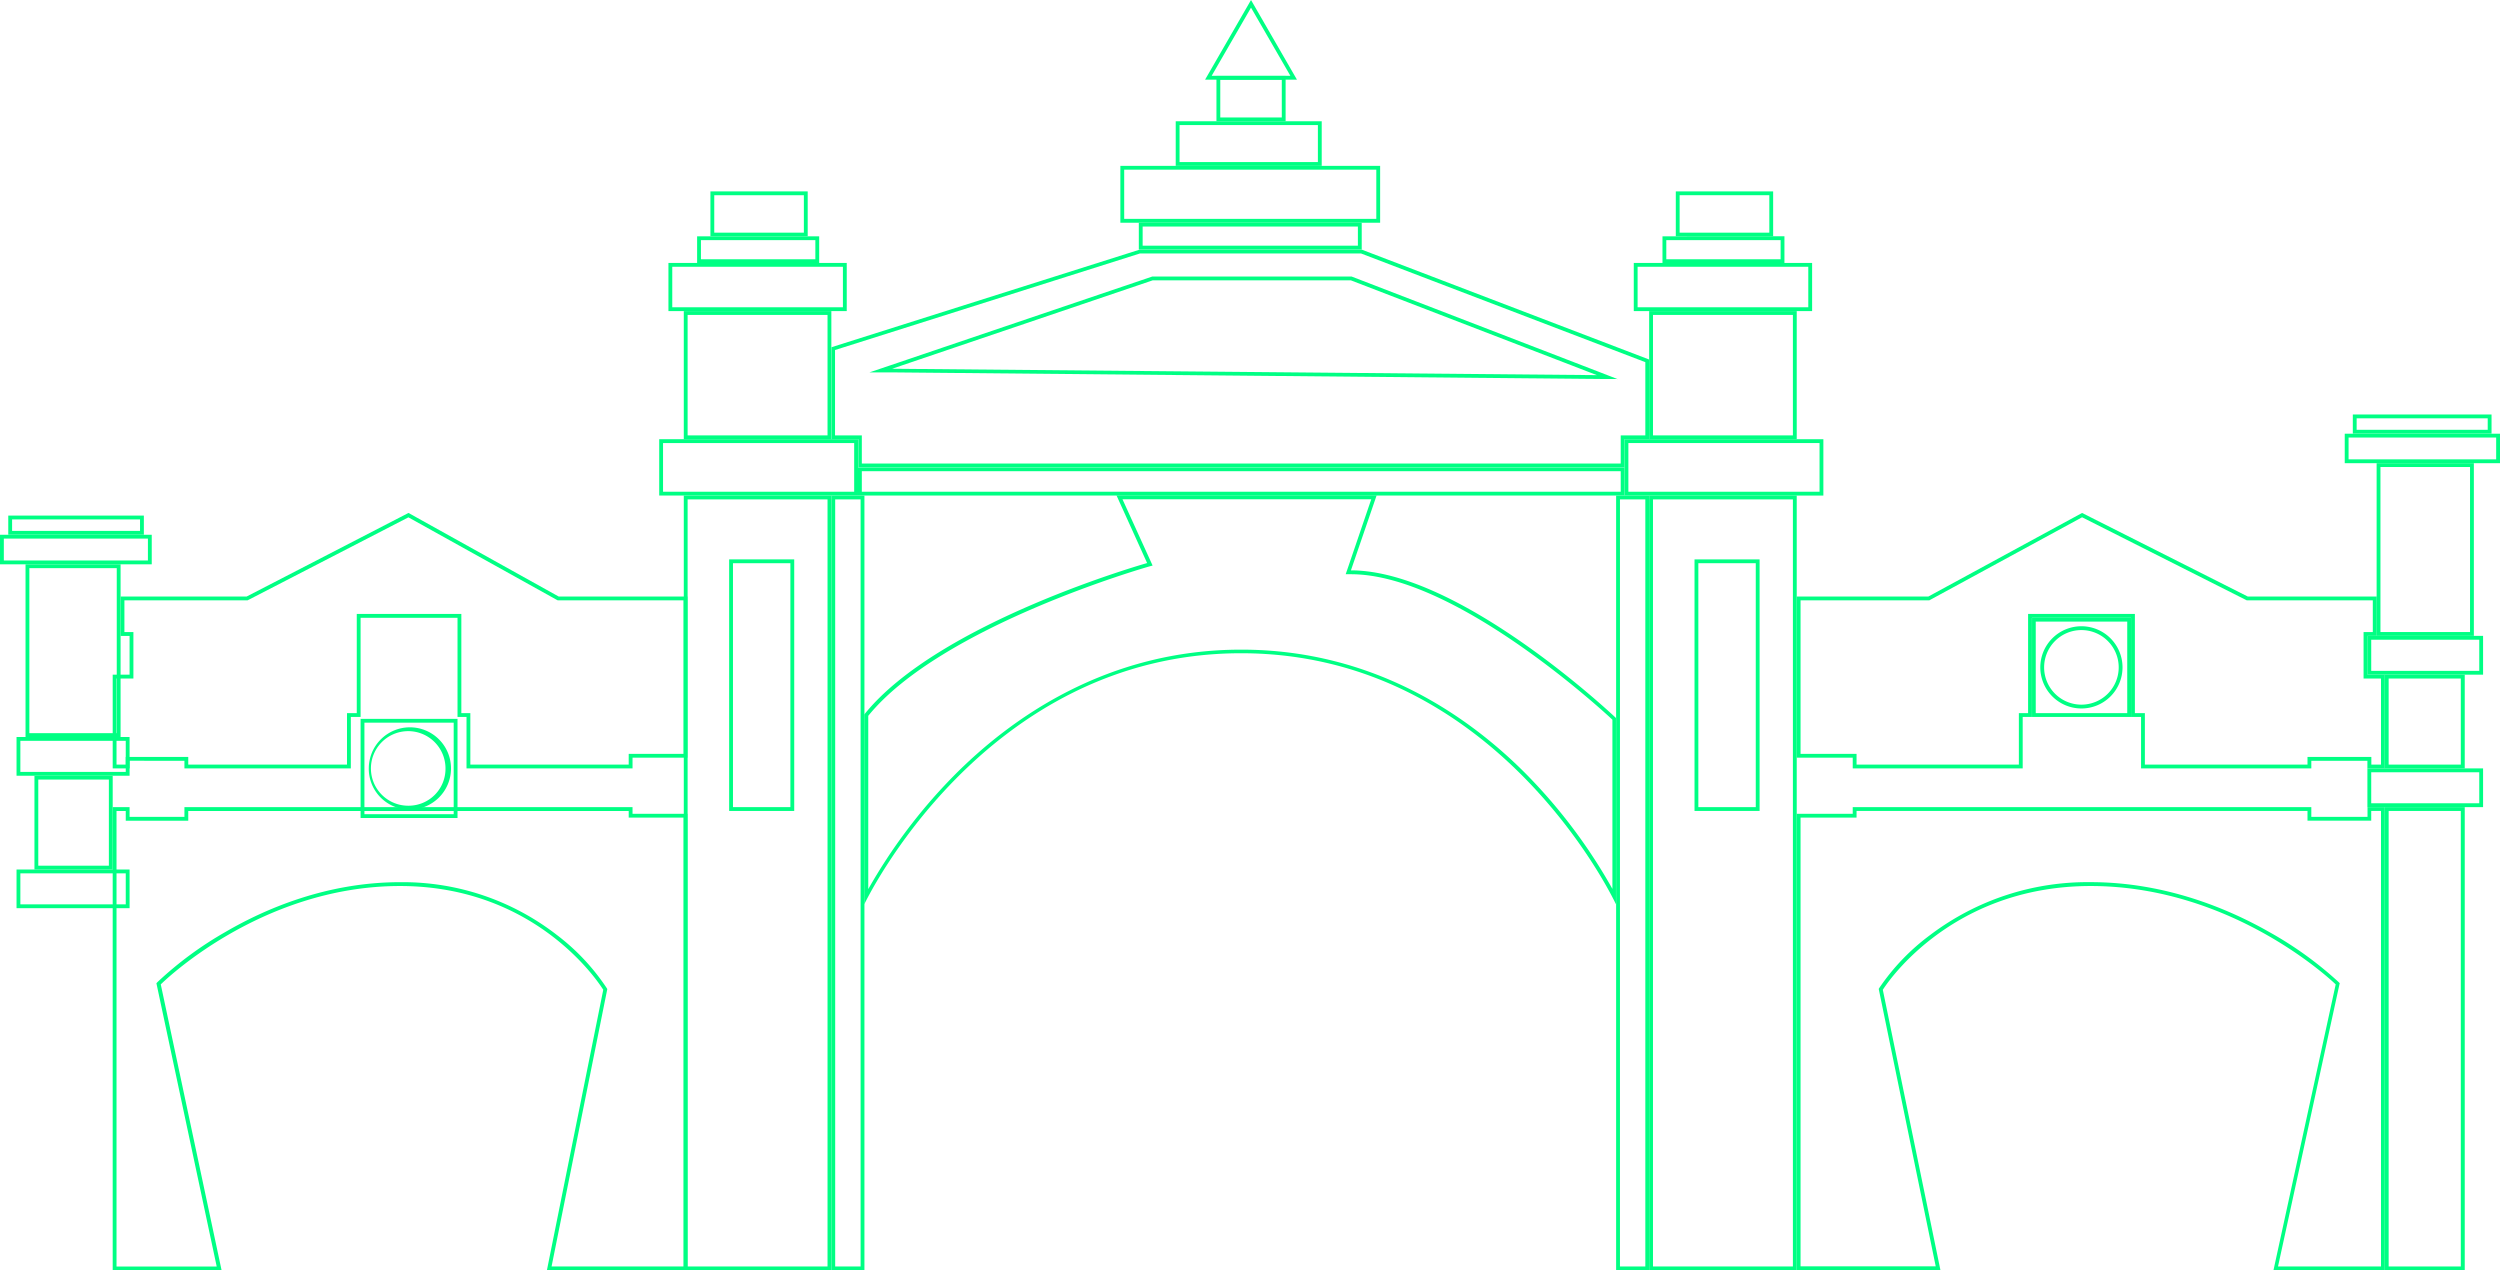 <svg xmlns="http://www.w3.org/2000/svg" viewBox="0 0 653.09 331.85">
  <defs>
    <style>
      .cls-1 {
        fill: #00ff83;
      }
    </style>
  </defs>
  <title>Ресурс 175</title>
  <g id="Слой_2" data-name="Слой 2">
    <g id="Слой_1-2" data-name="Слой 1">
      <path class="cls-1" d="M32.85,228.15v8.1H5.32v-8.1H32.85m1-1H4.32v10.1H33.85v-10.1Z"/>
      <path class="cls-1" d="M28.44,203.65v22.5H10v-22.5H28.44m1-1H9v24.5H29.44v-24.5Z"/>
      <path class="cls-1" d="M32.85,193.53v8.12H5.32v-8.12H32.85m1-1H4.32v10.12H33.85V192.53Z"/>
      <path class="cls-1" d="M30.5,148.42v43.11H7.67V148.42H30.5m1-1H6.67v45.11H31.5V147.42Z"/>
      <path class="cls-1" d="M38.64,140.7v5.72H1V140.7H38.64m1-1H0v7.72H39.64V139.7Z"/>
      <path class="cls-1" d="M36.58,135.69v3H3.16v-3H36.58m1-1H2.16v5H37.58v-5Z"/>
      <path class="cls-1" d="M224.82,130.46V330.85h-6.64V130.46h6.64m1-1h-8.64V331.85h8.64V129.46Z"/>
      <path class="cls-1" d="M429.82,130.46V330.85h-6.63V130.46h6.63m1-1h-8.63V331.85h8.63V129.46Z"/>
      <path class="cls-1" d="M216.18,130.46V330.85H179.63V130.46h36.55m-25.7,81.39h17V146.13h-17v65.72m26.7-82.39H178.63V331.85h38.55V129.46Zm-25.7,81.39V147.13h15v63.72Z"/>
      <path class="cls-1" d="M223.14,115.74v12.72H173.21V115.74h49.93m1-1H172.21v14.72h51.93V114.74Z"/>
      <path class="cls-1" d="M423.39,123.1v5.36H225.14V123.1H423.39m1-1H224.14v7.36H424.39V122.1Z"/>
      <path class="cls-1" d="M216.18,82.27v31.47H179.63V82.27h36.55m1-1H178.63v33.47h38.55V81.27Z"/>
      <path class="cls-1" d="M220.2,69.69V80.27H175.62V69.69H220.2m1-1H174.62V81.27H221.2V68.69Z"/>
      <path class="cls-1" d="M213,62.73v5H183.11v-5H213m1-1H182.11v7H214v-7Z"/>
      <path class="cls-1" d="M210,51v9.78H186.59V51H210m1-1H185.59V61.73H211V50Z"/>
      <path class="cls-1" d="M468.37,130.46V330.85H431.82V130.46h36.55m-25.7,81.39h17V146.13h-17v65.72m26.7-82.39H430.82V331.85h38.55V129.46Zm-25.7,81.39V147.13h15v63.72Z"/>
      <path class="cls-1" d="M475.33,115.74v12.72H425.39V115.74h49.94m1-1H424.39v14.72h51.94V114.74Z"/>
      <path class="cls-1" d="M468.37,82.27v31.47H431.82V82.27h36.55m1-1H430.82v33.47h38.55V81.27Z"/>
      <path class="cls-1" d="M472.39,69.69V80.27H427.8V69.69h44.59m1-1H426.8V81.27h46.59V68.69Z"/>
      <path class="cls-1" d="M465.16,62.73v5H435.3v-5h29.86m1-1H434.3v7h31.86v-7Z"/>
      <path class="cls-1" d="M462.21,51v9.78H438.78V51h23.43m1-1H437.78V61.73h25.43V50Z"/>
      <path class="cls-1" d="M358.21,130.46,352,148.68l-.46,1.33h1.4c26.62,0,64.45,34.43,68.28,38v44.2a140.26,140.26,0,0,0-21.95-29.4c-14.77-15.1-39.77-33.1-75-33.1s-60.34,18-75.24,33.09a141.43,141.43,0,0,0-22.21,29.47V187c19.11-23.48,72.62-38.79,73.16-38.95l1.12-.31-.48-1.06-7.39-16.26h65m1.4-1H291.67l8,17.67s-54.55,15.39-73.89,39.56v49.59s31-65.59,98.45-65.59,97.92,65.59,97.92,65.59V187.56S381.56,149,352.91,149l6.7-19.55Z"/>
      <path class="cls-1" d="M355.54,66.21l74.28,28.4v19.13h-6.43v7.36H225.14v-7.36h-7V91.44l79.67-25.23h57.69m67.13,32.85-5.14-2L353.27,72.31l-.17-.07H301l-.16.06L232.72,95.39l-5.58,1.89,5.9,0L417.16,99l5.51,0M355.73,65.21h-58l-80.52,25.5v24h7v7.36H424.39v-7.36h6.43V93.92L355.73,65.21ZM417.17,98,233.05,96.33l68.06-23.09h51.8L417.17,98Z"/>
      <path class="cls-1" d="M354.73,59.18v5H298.5v-5h56.23m1-1H297.5v7h58.23v-7Z"/>
      <path class="cls-1" d="M359.54,44.33V57.18H293.68V44.33h65.86m1-1H292.68V58.18h67.86V43.33Z"/>
      <path class="cls-1" d="M344.28,32.68v9.65H308.14V32.68h36.14m1-1H307.14V43.33h38.14V31.68Z"/>
      <path class="cls-1" d="M334.85,20.83v9.85H318.78V20.83h16.07m1-1H317.78V31.68h18.07V19.83Z"/>
      <path class="cls-1" d="M326.81,2,337.1,19.81H316.53L326.81,2m0-2-12,20.81h24L326.81,0Z"/>
      <path class="cls-1" d="M647.67,201.74v8.11H619.45v-8.11h28.22m1-1H618.45v10.11h30.22V200.74Z"/>
      <path class="cls-1" d="M642.85,177.25v22.49H624V177.25h18.88m1-1H623v24.49h20.88V176.25Z"/>
      <path class="cls-1" d="M647.67,167.12v8.13H619.45v-8.13h28.22m1-1H618.45v10.13h30.22V166.12Z"/>
      <path class="cls-1" d="M645.26,122v43.11h-23.4V122h23.4m1-1h-25.4v45.11h25.4V121Z"/>
      <path class="cls-1" d="M652.09,114.3V120H613.53V114.3h38.56m1-1H612.53V121h40.56V113.3Z"/>
      <path class="cls-1" d="M649.88,109.28v3H615.64v-3h34.24m1-1H614.64v5h36.24v-5Z"/>
      <path class="cls-1" d="M642.85,211.85v119H624v-119h18.88m1-1H623v121h20.88v-121Z"/>
      <path class="cls-1" d="M555.71,162.39v23.9h-23.9v-23.9h23.9m-12,22.69A10.74,10.74,0,1,0,533,174.34a10.75,10.75,0,0,0,10.74,10.74m13-23.69h-25.9v25.9h25.9v-25.9Zm-13,22.69a9.74,9.74,0,1,1,9.74-9.74,9.74,9.74,0,0,1-9.74,9.74Z"/>
      <path class="cls-1" d="M622,211.85v119H595.1l16-73.48.12-.54-.4-.38a95.1,95.1,0,0,0-18.06-13c-10.4-5.92-26.92-13-46.59-13a68.06,68.06,0,0,0-41.88,13.76A56.9,56.9,0,0,0,491,258l-.21.34.08.39,14.81,72.08H470.37V213.59H485v-1.74H602.8v2.54h16.65v-2.54H622m1-1h-4.52v2.54H603.8v-2.54H484v1.74H469.37V331.85h37.55l-15.06-73.28s16.66-27.11,54.31-27.11,64,25.7,64,25.7l-16.26,74.69H623v-121Z"/>
      <path class="cls-1" d="M118.52,188.79v23.9H95.2v-23.9h23.32m-11.66,22.69a10.74,10.74,0,1,0-10.52-10.74,10.65,10.65,0,0,0,10.52,10.74m12.66-23.69H94.2v25.9h25.32v-25.9Zm-12.66,22.69a9.74,9.74,0,1,1,9.52-9.74,9.63,9.63,0,0,1-9.52,9.74Z"/>
      <path class="cls-1" d="M164.24,211.85v1.74h14.33V330.85H144.09l14.48-72.09.08-.38-.2-.33a56.67,56.67,0,0,0-13-13.82,65.63,65.63,0,0,0-41-13.77c-19.23,0-35.38,7.06-45.55,13a93.68,93.68,0,0,0-17.66,13l-.38.39.11.53,15.64,73.48H30.44v-119h2.41v2.54H49.18v-2.54H164.24m1-1H48.18v2.54H33.85v-2.54H29.44v121H57.89L42,257.16s25.71-25.7,62.5-25.7,53.09,27.11,53.09,27.11l-14.72,73.28h36.7V212.59H165.24v-1.74Z"/>
      <path class="cls-1" d="M106.69,135.15l38.77,21.56.23.12h32.88v40.1H164.24v2.81H122.87V186.29h-2.35v-25.9H93.2v25.9H90.65v13.45H49.18v-2H32.85v2H30.44V177.25h4.41V165.12H32.5v-8.29H64.68l.21-.11,41.8-21.57m0-1.14L64.44,155.83H31.5v10.29h2.35v10.13H29.44v24.49h4.41v-2H48.18v2H91.65V187.29H94.2v-25.9h25.32v25.9h2.35v13.45h43.37v-2.81h14.33v-42.1H145.94L106.71,134Z"/>
      <path class="cls-1" d="M543.93,135.14l42.78,21.58.22.11h32.93v8.29h-2.41v12.13H622v22.49h-2.52v-2H602.8v2H560.32V186.29h-2.61v-25.9h-27.9v25.9H527.4v13.45H485v-2.81H470.37v-40.1H504l.22-.12,39.68-21.57m0-1.13-40.14,21.82h-34.4v42.1H484v2.81H528.4V187.29h2.41v-25.9h25.9v25.9h2.61v13.45H603.8v-2h14.65v2H623V176.25h-4.52V166.12h2.41V155.83h-33.7L543.91,134Z"/>
    </g>
  </g>
</svg>
